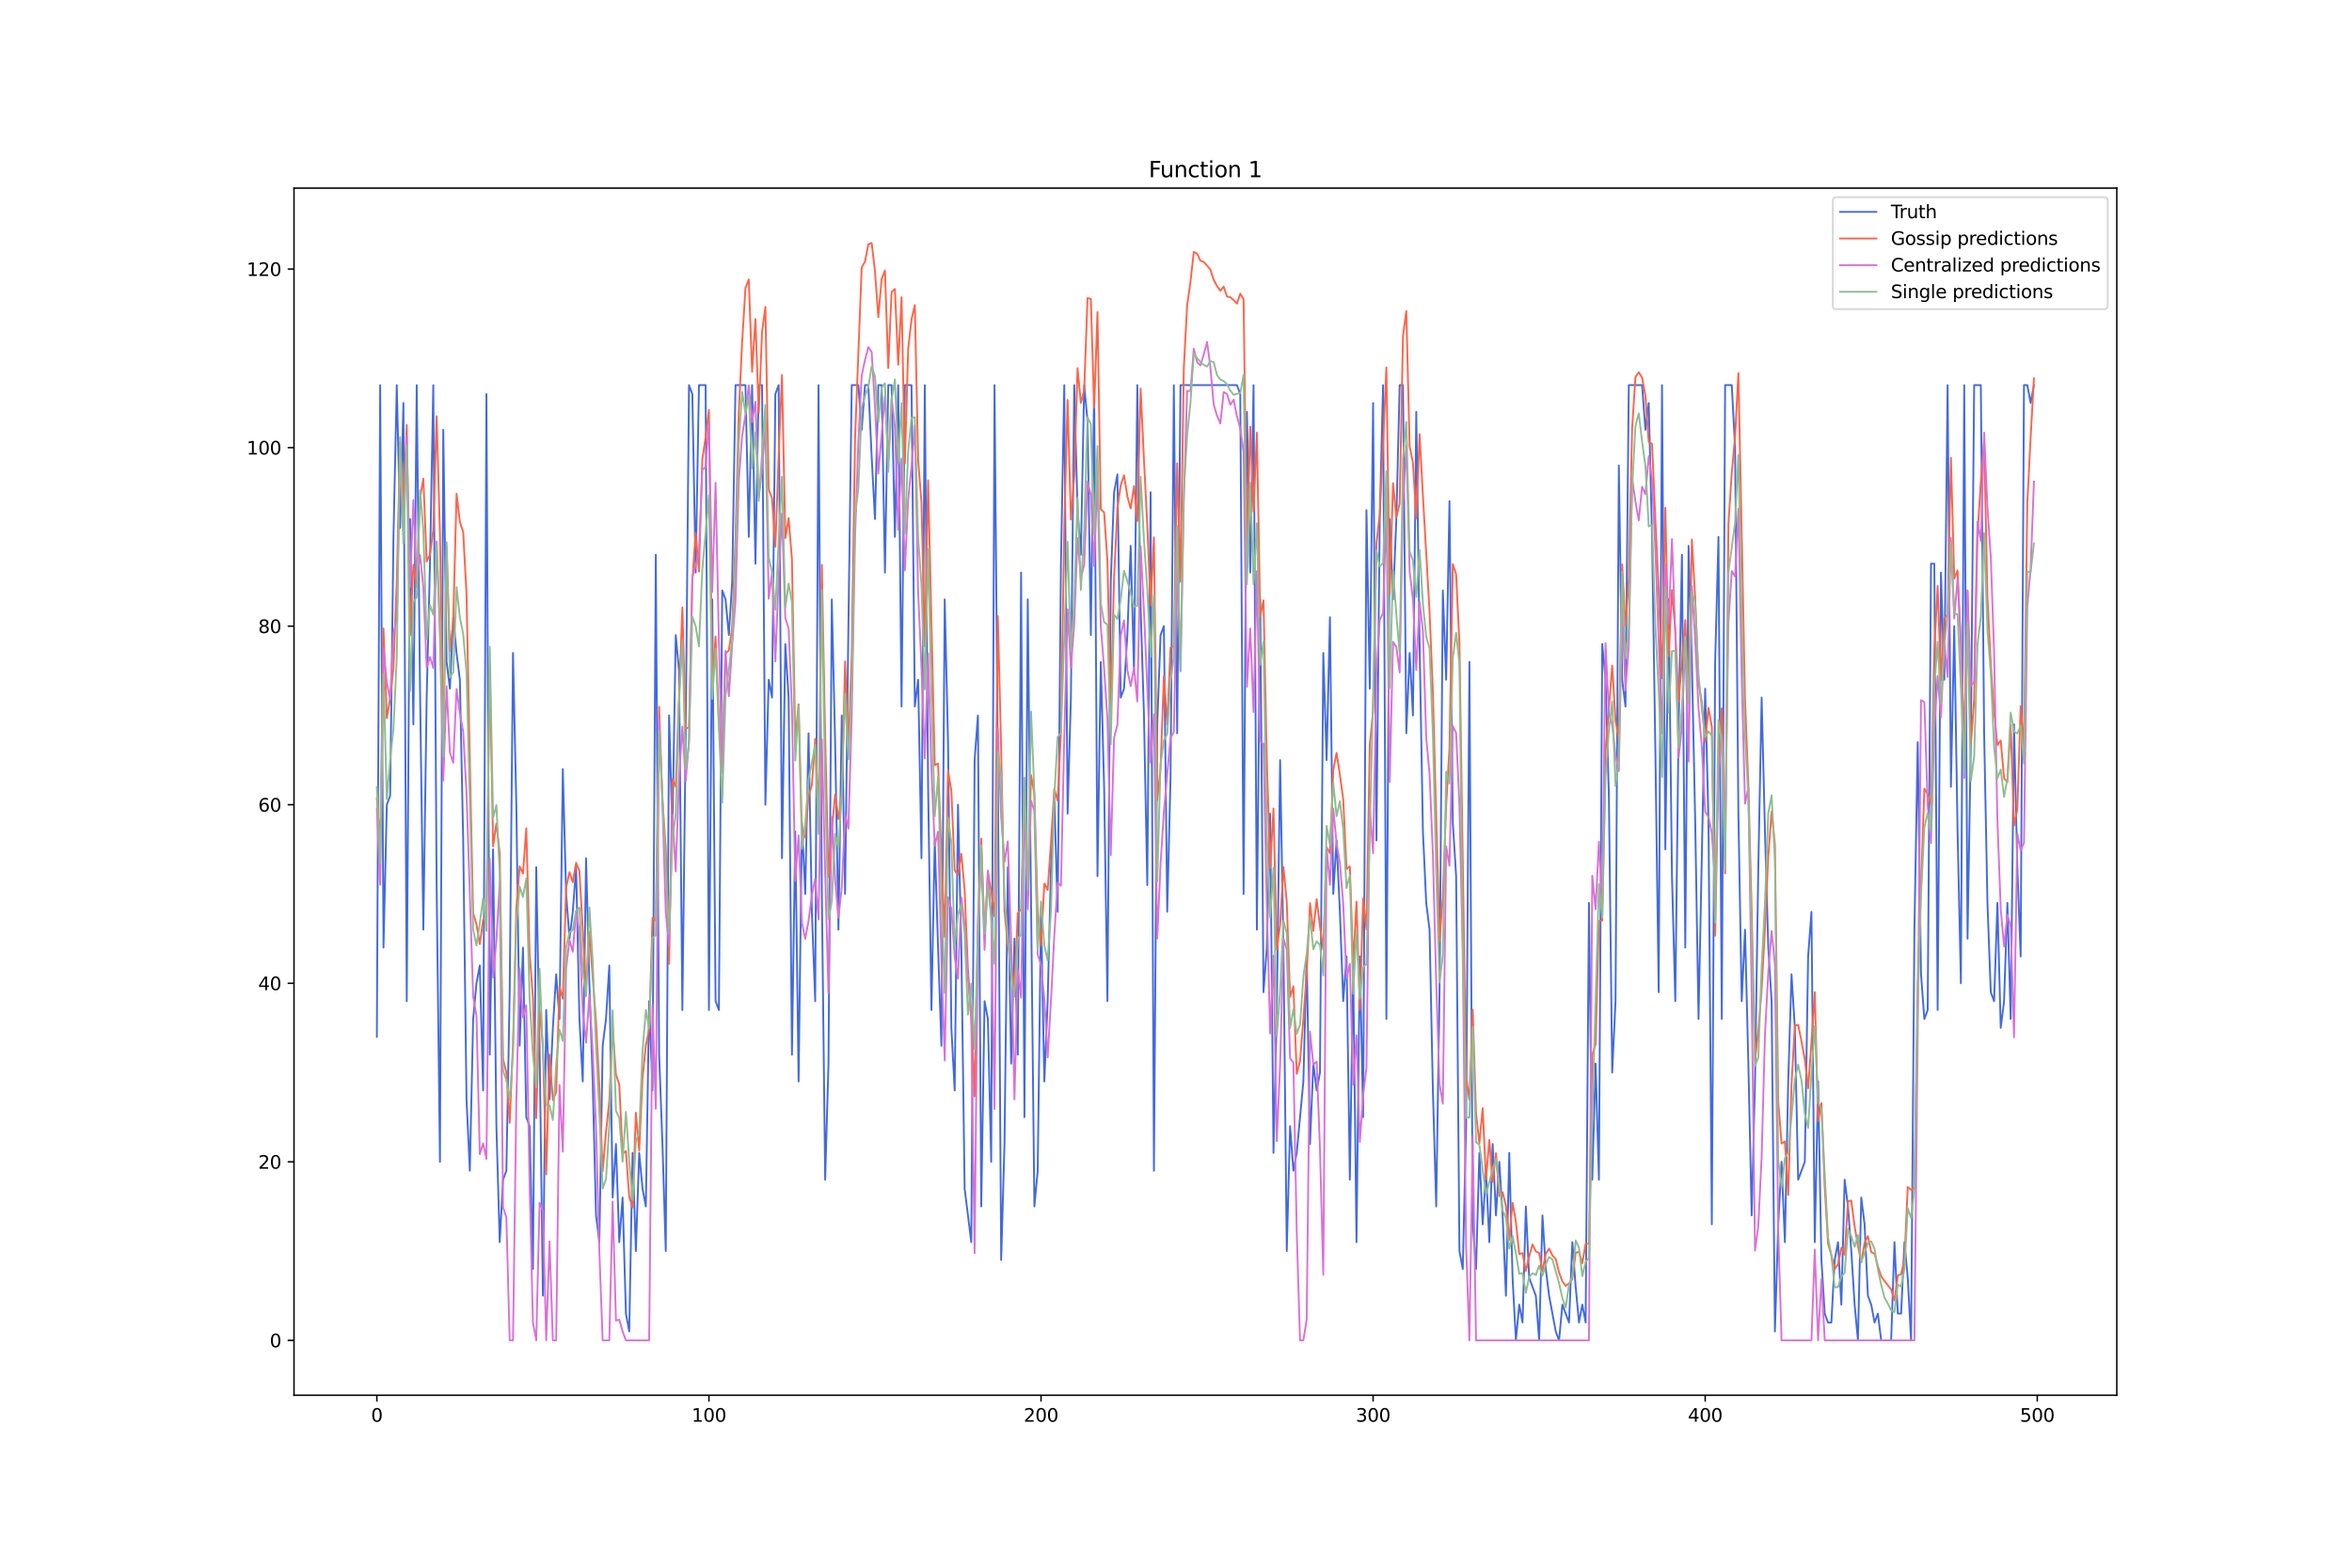 <?xml version="1.0" encoding="utf-8" standalone="no"?>
<!DOCTYPE svg PUBLIC "-//W3C//DTD SVG 1.1//EN"
  "http://www.w3.org/Graphics/SVG/1.1/DTD/svg11.dtd">
<svg xmlns:xlink="http://www.w3.org/1999/xlink" width="1296pt" height="864pt" viewBox="0 0 1296 864" xmlns="http://www.w3.org/2000/svg" version="1.1">
 <defs>
  <style type="text/css">*{stroke-linejoin: round; stroke-linecap: butt}</style>
 </defs>
 <g id="figure_1">
  <g id="patch_1">
   <path d="M 0 864 
L 1296 864 
L 1296 0 
L 0 0 
z
" style="fill: #ffffff"/>
  </g>
  <g id="axes_1">
   <g id="patch_2">
    <path d="M 162 768.96 
L 1166.4 768.96 
L 1166.4 103.68 
L 162 103.68 
z
" style="fill: #ffffff"/>
   </g>
   <g id="matplotlib.axis_1">
    <g id="xtick_1">
     <g id="line2d_1">
      <defs>
       <path id="m92b868ec19" d="M 0 0 
L 0 3.5 
" style="stroke: #000000; stroke-width: 0.8"/>
      </defs>
      <g>
       <use xlink:href="#m92b868ec19" x="207.655" y="768.96" style="stroke: #000000; stroke-width: 0.8"/>
      </g>
     </g>
     <g id="text_1">
      <!-- 0 -->
      <g transform="translate(204.473 783.558) scale(0.1 -0.1)">
       <defs>
        <path id="DejaVuSans-30" d="M 2034 4250 
Q 1547 4250 1301 3770 
Q 1056 3291 1056 2328 
Q 1056 1369 1301 889 
Q 1547 409 2034 409 
Q 2525 409 2770 889 
Q 3016 1369 3016 2328 
Q 3016 3291 2770 3770 
Q 2525 4250 2034 4250 
z
M 2034 4750 
Q 2819 4750 3233 4129 
Q 3647 3509 3647 2328 
Q 3647 1150 3233 529 
Q 2819 -91 2034 -91 
Q 1250 -91 836 529 
Q 422 1150 422 2328 
Q 422 3509 836 4129 
Q 1250 4750 2034 4750 
z
" transform="scale(0.016)"/>
       </defs>
       <use xlink:href="#DejaVuSans-30"/>
      </g>
     </g>
    </g>
    <g id="xtick_2">
     <g id="line2d_2">
      <g>
       <use xlink:href="#m92b868ec19" x="390.639" y="768.96" style="stroke: #000000; stroke-width: 0.8"/>
      </g>
     </g>
     <g id="text_2">
      <!-- 100 -->
      <g transform="translate(381.095 783.558) scale(0.1 -0.1)">
       <defs>
        <path id="DejaVuSans-31" d="M 794 531 
L 1825 531 
L 1825 4091 
L 703 3866 
L 703 4441 
L 1819 4666 
L 2450 4666 
L 2450 531 
L 3481 531 
L 3481 0 
L 794 0 
L 794 531 
z
" transform="scale(0.016)"/>
       </defs>
       <use xlink:href="#DejaVuSans-31"/>
       <use xlink:href="#DejaVuSans-30" x="63.623"/>
       <use xlink:href="#DejaVuSans-30" x="127.246"/>
      </g>
     </g>
    </g>
    <g id="xtick_3">
     <g id="line2d_3">
      <g>
       <use xlink:href="#m92b868ec19" x="573.623" y="768.96" style="stroke: #000000; stroke-width: 0.8"/>
      </g>
     </g>
     <g id="text_3">
      <!-- 200 -->
      <g transform="translate(564.079 783.558) scale(0.1 -0.1)">
       <defs>
        <path id="DejaVuSans-32" d="M 1228 531 
L 3431 531 
L 3431 0 
L 469 0 
L 469 531 
Q 828 903 1448 1529 
Q 2069 2156 2228 2338 
Q 2531 2678 2651 2914 
Q 2772 3150 2772 3378 
Q 2772 3750 2511 3984 
Q 2250 4219 1831 4219 
Q 1534 4219 1204 4116 
Q 875 4013 500 3803 
L 500 4441 
Q 881 4594 1212 4672 
Q 1544 4750 1819 4750 
Q 2544 4750 2975 4387 
Q 3406 4025 3406 3419 
Q 3406 3131 3298 2873 
Q 3191 2616 2906 2266 
Q 2828 2175 2409 1742 
Q 1991 1309 1228 531 
z
" transform="scale(0.016)"/>
       </defs>
       <use xlink:href="#DejaVuSans-32"/>
       <use xlink:href="#DejaVuSans-30" x="63.623"/>
       <use xlink:href="#DejaVuSans-30" x="127.246"/>
      </g>
     </g>
    </g>
    <g id="xtick_4">
     <g id="line2d_4">
      <g>
       <use xlink:href="#m92b868ec19" x="756.607" y="768.96" style="stroke: #000000; stroke-width: 0.8"/>
      </g>
     </g>
     <g id="text_4">
      <!-- 300 -->
      <g transform="translate(747.063 783.558) scale(0.1 -0.1)">
       <defs>
        <path id="DejaVuSans-33" d="M 2597 2516 
Q 3050 2419 3304 2112 
Q 3559 1806 3559 1356 
Q 3559 666 3084 287 
Q 2609 -91 1734 -91 
Q 1441 -91 1130 -33 
Q 819 25 488 141 
L 488 750 
Q 750 597 1062 519 
Q 1375 441 1716 441 
Q 2309 441 2620 675 
Q 2931 909 2931 1356 
Q 2931 1769 2642 2001 
Q 2353 2234 1838 2234 
L 1294 2234 
L 1294 2753 
L 1863 2753 
Q 2328 2753 2575 2939 
Q 2822 3125 2822 3475 
Q 2822 3834 2567 4026 
Q 2313 4219 1838 4219 
Q 1578 4219 1281 4162 
Q 984 4106 628 3988 
L 628 4550 
Q 988 4650 1302 4700 
Q 1616 4750 1894 4750 
Q 2613 4750 3031 4423 
Q 3450 4097 3450 3541 
Q 3450 3153 3228 2886 
Q 3006 2619 2597 2516 
z
" transform="scale(0.016)"/>
       </defs>
       <use xlink:href="#DejaVuSans-33"/>
       <use xlink:href="#DejaVuSans-30" x="63.623"/>
       <use xlink:href="#DejaVuSans-30" x="127.246"/>
      </g>
     </g>
    </g>
    <g id="xtick_5">
     <g id="line2d_5">
      <g>
       <use xlink:href="#m92b868ec19" x="939.591" y="768.96" style="stroke: #000000; stroke-width: 0.8"/>
      </g>
     </g>
     <g id="text_5">
      <!-- 400 -->
      <g transform="translate(930.047 783.558) scale(0.1 -0.1)">
       <defs>
        <path id="DejaVuSans-34" d="M 2419 4116 
L 825 1625 
L 2419 1625 
L 2419 4116 
z
M 2253 4666 
L 3047 4666 
L 3047 1625 
L 3713 1625 
L 3713 1100 
L 3047 1100 
L 3047 0 
L 2419 0 
L 2419 1100 
L 313 1100 
L 313 1709 
L 2253 4666 
z
" transform="scale(0.016)"/>
       </defs>
       <use xlink:href="#DejaVuSans-34"/>
       <use xlink:href="#DejaVuSans-30" x="63.623"/>
       <use xlink:href="#DejaVuSans-30" x="127.246"/>
      </g>
     </g>
    </g>
    <g id="xtick_6">
     <g id="line2d_6">
      <g>
       <use xlink:href="#m92b868ec19" x="1122.575" y="768.96" style="stroke: #000000; stroke-width: 0.8"/>
      </g>
     </g>
     <g id="text_6">
      <!-- 500 -->
      <g transform="translate(1113.032 783.558) scale(0.1 -0.1)">
       <defs>
        <path id="DejaVuSans-35" d="M 691 4666 
L 3169 4666 
L 3169 4134 
L 1269 4134 
L 1269 2991 
Q 1406 3038 1543 3061 
Q 1681 3084 1819 3084 
Q 2600 3084 3056 2656 
Q 3513 2228 3513 1497 
Q 3513 744 3044 326 
Q 2575 -91 1722 -91 
Q 1428 -91 1123 -41 
Q 819 9 494 109 
L 494 744 
Q 775 591 1075 516 
Q 1375 441 1709 441 
Q 2250 441 2565 725 
Q 2881 1009 2881 1497 
Q 2881 1984 2565 2268 
Q 2250 2553 1709 2553 
Q 1456 2553 1204 2497 
Q 953 2441 691 2322 
L 691 4666 
z
" transform="scale(0.016)"/>
       </defs>
       <use xlink:href="#DejaVuSans-35"/>
       <use xlink:href="#DejaVuSans-30" x="63.623"/>
       <use xlink:href="#DejaVuSans-30" x="127.246"/>
      </g>
     </g>
    </g>
   </g>
   <g id="matplotlib.axis_2">
    <g id="ytick_1">
     <g id="line2d_7">
      <defs>
       <path id="m927622a250" d="M 0 0 
L -3.5 0 
" style="stroke: #000000; stroke-width: 0.8"/>
      </defs>
      <g>
       <use xlink:href="#m927622a250" x="162" y="738.72" style="stroke: #000000; stroke-width: 0.8"/>
      </g>
     </g>
     <g id="text_7">
      <!-- 0 -->
      <g transform="translate(148.637 742.519) scale(0.1 -0.1)">
       <use xlink:href="#DejaVuSans-30"/>
      </g>
     </g>
    </g>
    <g id="ytick_2">
     <g id="line2d_8">
      <g>
       <use xlink:href="#m927622a250" x="162" y="640.315" style="stroke: #000000; stroke-width: 0.8"/>
      </g>
     </g>
     <g id="text_8">
      <!-- 20 -->
      <g transform="translate(142.275 644.114) scale(0.1 -0.1)">
       <use xlink:href="#DejaVuSans-32"/>
       <use xlink:href="#DejaVuSans-30" x="63.623"/>
      </g>
     </g>
    </g>
    <g id="ytick_3">
     <g id="line2d_9">
      <g>
       <use xlink:href="#m927622a250" x="162" y="541.91" style="stroke: #000000; stroke-width: 0.8"/>
      </g>
     </g>
     <g id="text_9">
      <!-- 40 -->
      <g transform="translate(142.275 545.71) scale(0.1 -0.1)">
       <use xlink:href="#DejaVuSans-34"/>
       <use xlink:href="#DejaVuSans-30" x="63.623"/>
      </g>
     </g>
    </g>
    <g id="ytick_4">
     <g id="line2d_10">
      <g>
       <use xlink:href="#m927622a250" x="162" y="443.506" style="stroke: #000000; stroke-width: 0.8"/>
      </g>
     </g>
     <g id="text_10">
      <!-- 60 -->
      <g transform="translate(142.275 447.305) scale(0.1 -0.1)">
       <defs>
        <path id="DejaVuSans-36" d="M 2113 2584 
Q 1688 2584 1439 2293 
Q 1191 2003 1191 1497 
Q 1191 994 1439 701 
Q 1688 409 2113 409 
Q 2538 409 2786 701 
Q 3034 994 3034 1497 
Q 3034 2003 2786 2293 
Q 2538 2584 2113 2584 
z
M 3366 4563 
L 3366 3988 
Q 3128 4100 2886 4159 
Q 2644 4219 2406 4219 
Q 1781 4219 1451 3797 
Q 1122 3375 1075 2522 
Q 1259 2794 1537 2939 
Q 1816 3084 2150 3084 
Q 2853 3084 3261 2657 
Q 3669 2231 3669 1497 
Q 3669 778 3244 343 
Q 2819 -91 2113 -91 
Q 1303 -91 875 529 
Q 447 1150 447 2328 
Q 447 3434 972 4092 
Q 1497 4750 2381 4750 
Q 2619 4750 2861 4703 
Q 3103 4656 3366 4563 
z
" transform="scale(0.016)"/>
       </defs>
       <use xlink:href="#DejaVuSans-36"/>
       <use xlink:href="#DejaVuSans-30" x="63.623"/>
      </g>
     </g>
    </g>
    <g id="ytick_5">
     <g id="line2d_11">
      <g>
       <use xlink:href="#m927622a250" x="162" y="345.101" style="stroke: #000000; stroke-width: 0.8"/>
      </g>
     </g>
     <g id="text_11">
      <!-- 80 -->
      <g transform="translate(142.275 348.9) scale(0.1 -0.1)">
       <defs>
        <path id="DejaVuSans-38" d="M 2034 2216 
Q 1584 2216 1326 1975 
Q 1069 1734 1069 1313 
Q 1069 891 1326 650 
Q 1584 409 2034 409 
Q 2484 409 2743 651 
Q 3003 894 3003 1313 
Q 3003 1734 2745 1975 
Q 2488 2216 2034 2216 
z
M 1403 2484 
Q 997 2584 770 2862 
Q 544 3141 544 3541 
Q 544 4100 942 4425 
Q 1341 4750 2034 4750 
Q 2731 4750 3128 4425 
Q 3525 4100 3525 3541 
Q 3525 3141 3298 2862 
Q 3072 2584 2669 2484 
Q 3125 2378 3379 2068 
Q 3634 1759 3634 1313 
Q 3634 634 3220 271 
Q 2806 -91 2034 -91 
Q 1263 -91 848 271 
Q 434 634 434 1313 
Q 434 1759 690 2068 
Q 947 2378 1403 2484 
z
M 1172 3481 
Q 1172 3119 1398 2916 
Q 1625 2713 2034 2713 
Q 2441 2713 2670 2916 
Q 2900 3119 2900 3481 
Q 2900 3844 2670 4047 
Q 2441 4250 2034 4250 
Q 1625 4250 1398 4047 
Q 1172 3844 1172 3481 
z
" transform="scale(0.016)"/>
       </defs>
       <use xlink:href="#DejaVuSans-38"/>
       <use xlink:href="#DejaVuSans-30" x="63.623"/>
      </g>
     </g>
    </g>
    <g id="ytick_6">
     <g id="line2d_12">
      <g>
       <use xlink:href="#m927622a250" x="162" y="246.696" style="stroke: #000000; stroke-width: 0.8"/>
      </g>
     </g>
     <g id="text_12">
      <!-- 100 -->
      <g transform="translate(135.912 250.495) scale(0.1 -0.1)">
       <use xlink:href="#DejaVuSans-31"/>
       <use xlink:href="#DejaVuSans-30" x="63.623"/>
       <use xlink:href="#DejaVuSans-30" x="127.246"/>
      </g>
     </g>
    </g>
    <g id="ytick_7">
     <g id="line2d_13">
      <g>
       <use xlink:href="#m927622a250" x="162" y="148.291" style="stroke: #000000; stroke-width: 0.8"/>
      </g>
     </g>
     <g id="text_13">
      <!-- 120 -->
      <g transform="translate(135.912 152.09) scale(0.1 -0.1)">
       <use xlink:href="#DejaVuSans-31"/>
       <use xlink:href="#DejaVuSans-32" x="63.623"/>
       <use xlink:href="#DejaVuSans-30" x="127.246"/>
      </g>
     </g>
    </g>
   </g>
   <g id="line2d_14">
    <path d="M 207.655 571.432 
L 209.484 212.254 
L 211.314 522.229 
L 213.144 443.506 
L 214.974 438.585 
L 216.804 295.898 
L 218.634 212.254 
L 220.463 290.978 
L 222.293 222.095 
L 224.123 551.751 
L 225.953 286.058 
L 227.783 399.223 
L 229.613 212.254 
L 231.442 379.542 
L 233.272 512.389 
L 235.102 384.463 
L 236.932 310.659 
L 238.762 212.254 
L 240.592 487.788 
L 242.422 640.315 
L 244.251 236.855 
L 246.081 364.782 
L 247.911 379.542 
L 249.741 340.18 
L 251.571 359.861 
L 253.401 374.622 
L 255.23 463.187 
L 257.06 605.873 
L 258.89 645.235 
L 260.72 561.591 
L 262.55 541.91 
L 264.38 532.07 
L 266.209 600.953 
L 268.039 217.174 
L 269.869 581.272 
L 271.699 468.107 
L 273.529 620.634 
L 275.359 684.597 
L 277.189 650.156 
L 279.018 645.235 
L 280.848 546.831 
L 282.678 359.861 
L 284.508 443.506 
L 286.338 576.352 
L 288.168 522.229 
L 289.997 615.714 
L 291.827 620.634 
L 293.657 699.358 
L 295.487 477.947 
L 297.317 576.352 
L 299.147 714.119 
L 300.976 556.671 
L 302.806 605.873 
L 304.636 566.512 
L 306.466 536.99 
L 308.296 561.591 
L 310.126 423.825 
L 311.956 492.708 
L 313.785 517.309 
L 315.615 502.548 
L 317.445 477.947 
L 319.275 561.591 
L 321.105 596.033 
L 322.935 473.027 
L 324.764 541.91 
L 326.594 596.033 
L 328.424 669.837 
L 330.254 684.597 
L 332.084 576.352 
L 333.914 561.591 
L 335.743 532.07 
L 337.573 659.996 
L 339.403 630.475 
L 341.233 684.597 
L 343.063 659.996 
L 344.893 723.959 
L 346.723 733.8 
L 348.552 635.395 
L 350.382 689.518 
L 352.212 635.395 
L 354.042 655.076 
L 355.872 664.916 
L 357.702 551.751 
L 359.531 600.953 
L 361.361 305.739 
L 363.191 581.272 
L 365.021 630.475 
L 366.851 689.518 
L 368.681 394.303 
L 370.51 458.266 
L 372.34 350.021 
L 374.17 369.702 
L 376 556.671 
L 377.83 404.144 
L 379.66 212.254 
L 381.489 217.174 
L 383.319 315.579 
L 385.149 212.254 
L 388.809 212.254 
L 390.639 556.671 
L 392.469 330.34 
L 394.298 551.751 
L 396.128 556.671 
L 397.958 325.42 
L 399.788 330.34 
L 401.618 350.021 
L 403.448 320.5 
L 405.277 212.254 
L 410.767 212.254 
L 412.597 295.898 
L 414.427 212.254 
L 416.256 310.659 
L 418.086 212.254 
L 419.916 212.254 
L 421.746 443.506 
L 423.576 374.622 
L 425.406 384.463 
L 427.236 217.174 
L 429.065 212.254 
L 430.895 473.027 
L 432.725 354.941 
L 434.555 384.463 
L 436.385 581.272 
L 438.215 458.266 
L 440.044 596.033 
L 441.874 453.346 
L 443.704 492.708 
L 445.534 404.144 
L 447.364 502.548 
L 449.194 551.751 
L 451.023 212.254 
L 452.853 492.708 
L 454.683 650.156 
L 456.513 586.193 
L 458.343 330.34 
L 460.173 409.064 
L 462.003 512.389 
L 463.832 394.303 
L 465.662 492.708 
L 467.492 345.101 
L 469.322 212.254 
L 472.982 212.254 
L 474.811 236.855 
L 476.641 212.254 
L 478.471 212.254 
L 480.301 251.616 
L 482.131 286.058 
L 483.961 212.254 
L 485.79 212.254 
L 487.62 315.579 
L 489.45 212.254 
L 491.28 212.254 
L 493.11 295.898 
L 494.94 212.254 
L 496.77 389.383 
L 498.599 212.254 
L 502.259 212.254 
L 504.089 389.383 
L 505.919 374.622 
L 507.749 473.027 
L 509.578 212.254 
L 511.408 433.665 
L 513.238 556.671 
L 515.068 463.187 
L 516.898 522.229 
L 518.728 576.352 
L 520.557 330.34 
L 522.387 409.064 
L 524.217 566.512 
L 526.047 600.953 
L 527.877 443.506 
L 529.707 522.229 
L 531.536 655.076 
L 535.196 684.597 
L 537.026 418.904 
L 538.856 394.303 
L 540.686 664.916 
L 542.516 551.751 
L 544.345 561.591 
L 546.175 640.315 
L 548.005 212.254 
L 549.835 423.825 
L 551.665 694.438 
L 553.495 630.475 
L 555.324 477.947 
L 557.154 586.193 
L 558.984 517.309 
L 560.814 581.272 
L 562.644 315.579 
L 564.474 615.714 
L 566.303 330.34 
L 569.963 664.916 
L 571.793 645.235 
L 573.623 502.548 
L 575.453 596.033 
L 577.283 551.751 
L 579.112 477.947 
L 580.942 438.585 
L 582.772 502.548 
L 584.602 310.659 
L 586.432 212.254 
L 588.262 448.426 
L 590.091 384.463 
L 591.921 212.254 
L 593.751 281.138 
L 595.581 305.739 
L 597.411 212.254 
L 599.241 231.935 
L 601.07 350.021 
L 602.9 212.254 
L 604.73 482.867 
L 606.56 364.782 
L 608.39 433.665 
L 610.22 551.751 
L 612.05 320.5 
L 613.879 271.297 
L 615.709 261.457 
L 617.539 384.463 
L 619.369 379.542 
L 621.199 350.021 
L 623.029 300.819 
L 624.858 369.702 
L 626.688 212.254 
L 628.518 335.26 
L 630.348 394.303 
L 632.178 487.788 
L 634.008 271.297 
L 635.837 645.235 
L 637.667 399.223 
L 639.497 350.021 
L 641.327 345.101 
L 643.157 502.548 
L 644.987 428.745 
L 646.817 212.254 
L 648.646 404.144 
L 650.476 212.254 
L 681.583 212.254 
L 683.413 217.174 
L 685.243 492.708 
L 687.073 227.015 
L 688.903 315.579 
L 690.733 212.254 
L 692.563 512.389 
L 694.392 330.34 
L 696.222 546.831 
L 698.052 522.229 
L 699.882 448.426 
L 701.712 635.395 
L 703.542 556.671 
L 705.371 418.904 
L 707.201 522.229 
L 709.031 689.518 
L 710.861 620.634 
L 712.691 645.235 
L 714.521 635.395 
L 718.18 596.033 
L 720.01 527.15 
L 721.84 630.475 
L 723.67 586.193 
L 725.5 600.953 
L 727.33 591.113 
L 729.159 359.861 
L 730.989 418.904 
L 732.819 340.18 
L 734.649 492.708 
L 736.479 463.187 
L 738.309 502.548 
L 740.138 551.751 
L 741.968 527.15 
L 743.798 650.156 
L 745.628 532.07 
L 747.458 684.597 
L 749.288 527.15 
L 751.117 615.714 
L 752.947 281.138 
L 754.777 379.542 
L 756.607 222.095 
L 758.437 463.187 
L 760.267 286.058 
L 762.097 212.254 
L 763.926 561.591 
L 765.756 286.058 
L 767.586 330.34 
L 769.416 286.058 
L 771.246 212.254 
L 773.076 212.254 
L 774.905 404.144 
L 776.735 359.861 
L 778.565 394.303 
L 780.395 227.015 
L 782.225 354.941 
L 784.055 458.266 
L 785.884 497.628 
L 787.714 512.389 
L 789.544 600.953 
L 791.374 664.916 
L 793.204 546.831 
L 795.034 325.42 
L 796.864 374.622 
L 798.693 276.217 
L 800.523 453.346 
L 802.353 482.867 
L 804.183 689.518 
L 806.013 699.358 
L 807.843 620.634 
L 809.672 364.782 
L 811.502 674.757 
L 813.332 699.358 
L 815.162 635.395 
L 816.992 674.757 
L 818.822 645.235 
L 820.651 684.597 
L 822.481 630.475 
L 824.311 669.837 
L 826.141 640.315 
L 827.971 669.837 
L 829.801 714.119 
L 831.63 635.395 
L 833.46 704.278 
L 835.29 738.72 
L 837.12 719.039 
L 838.95 728.88 
L 840.78 664.916 
L 842.61 704.278 
L 846.269 714.119 
L 848.099 738.72 
L 849.929 669.837 
L 851.759 699.358 
L 853.589 714.119 
L 857.248 733.8 
L 859.078 738.72 
L 860.908 719.039 
L 864.568 728.88 
L 866.397 684.597 
L 868.227 709.199 
L 870.057 728.88 
L 871.887 719.039 
L 873.717 728.88 
L 875.547 497.628 
L 877.377 650.156 
L 879.206 586.193 
L 881.036 650.156 
L 882.866 354.941 
L 884.696 374.622 
L 886.526 438.585 
L 888.356 591.113 
L 890.185 551.751 
L 892.015 256.536 
L 893.845 374.622 
L 895.675 389.383 
L 897.505 212.254 
L 904.824 212.254 
L 906.654 236.855 
L 908.484 222.095 
L 910.314 295.898 
L 912.144 413.984 
L 913.973 546.831 
L 915.803 212.254 
L 917.633 468.107 
L 919.463 330.34 
L 921.293 482.867 
L 923.123 551.751 
L 924.952 399.223 
L 926.782 305.739 
L 928.612 522.229 
L 930.442 300.819 
L 932.272 364.782 
L 934.102 453.346 
L 935.931 561.591 
L 939.591 379.542 
L 941.421 453.346 
L 943.251 674.757 
L 945.081 364.782 
L 946.911 295.898 
L 948.74 561.591 
L 950.57 212.254 
L 954.23 212.254 
L 956.06 246.696 
L 957.89 448.426 
L 959.719 551.751 
L 961.549 512.389 
L 963.379 586.193 
L 965.209 669.837 
L 967.039 596.033 
L 968.869 477.947 
L 970.698 384.463 
L 972.528 458.266 
L 974.358 522.229 
L 976.188 551.751 
L 978.018 733.8 
L 979.848 674.757 
L 981.678 640.315 
L 983.507 684.597 
L 985.337 596.033 
L 987.167 536.99 
L 988.997 566.512 
L 990.827 650.156 
L 994.486 640.315 
L 996.316 527.15 
L 998.146 502.548 
L 999.976 684.597 
L 1001.806 596.033 
L 1003.636 694.438 
L 1005.465 723.959 
L 1007.295 728.88 
L 1009.125 728.88 
L 1010.955 694.438 
L 1012.785 684.597 
L 1014.615 719.039 
L 1016.444 650.156 
L 1018.274 664.916 
L 1020.104 689.518 
L 1021.934 719.039 
L 1023.764 738.72 
L 1025.594 659.996 
L 1027.424 674.757 
L 1029.253 714.119 
L 1031.083 719.039 
L 1032.913 728.88 
L 1034.743 723.959 
L 1036.573 738.72 
L 1042.062 738.72 
L 1043.892 684.597 
L 1045.722 723.959 
L 1047.552 723.959 
L 1049.382 684.597 
L 1051.211 704.278 
L 1053.041 738.72 
L 1054.871 512.389 
L 1056.701 409.064 
L 1058.531 536.99 
L 1060.361 561.591 
L 1062.191 556.671 
L 1064.02 310.659 
L 1065.85 310.659 
L 1067.68 556.671 
L 1069.51 315.579 
L 1071.34 374.622 
L 1073.17 212.254 
L 1074.999 433.665 
L 1076.829 345.101 
L 1078.659 458.266 
L 1080.489 541.91 
L 1082.319 212.254 
L 1084.149 517.309 
L 1085.978 409.064 
L 1087.808 212.254 
L 1091.468 212.254 
L 1093.298 404.144 
L 1095.128 497.628 
L 1096.958 546.831 
L 1098.787 551.751 
L 1100.617 497.628 
L 1102.447 566.512 
L 1104.277 551.751 
L 1106.107 497.628 
L 1107.937 561.591 
L 1109.766 399.223 
L 1111.596 477.947 
L 1113.426 527.15 
L 1115.256 212.254 
L 1117.086 212.254 
L 1118.916 222.095 
L 1120.745 212.254 
L 1120.745 212.254 
" clip-path="url(#p08593f07e1)" style="fill: none; stroke: #4169e1; stroke-linecap: square"/>
   </g>
   <g id="line2d_15">
    <path d="M 207.655 439.881 
L 209.484 464.555 
L 211.314 346.346 
L 213.144 395.796 
L 214.974 385.006 
L 216.804 368.164 
L 218.634 320.106 
L 220.463 243.785 
L 222.293 278.37 
L 224.123 234.259 
L 225.953 350.199 
L 227.783 311.29 
L 229.613 323.545 
L 231.442 274.559 
L 233.272 263.8 
L 235.102 309.502 
L 236.932 305.601 
L 238.762 292.175 
L 240.592 229.36 
L 242.422 294.095 
L 244.251 411.187 
L 246.081 300.867 
L 247.911 358.864 
L 249.741 342.531 
L 251.571 272.132 
L 253.401 287.639 
L 255.23 293.167 
L 257.06 327.41 
L 258.89 420.052 
L 260.72 503.114 
L 262.55 509.458 
L 264.38 520.354 
L 266.209 507.039 
L 268.039 505.218 
L 269.869 366.317 
L 271.699 466.405 
L 273.529 453.918 
L 275.359 470.493 
L 277.189 583.588 
L 279.018 591.148 
L 280.848 618.847 
L 282.678 575.68 
L 284.508 500.649 
L 286.338 477.53 
L 288.168 481.371 
L 289.997 456.485 
L 291.827 525.631 
L 293.657 549.685 
L 295.487 616.271 
L 297.317 556.91 
L 299.147 576.066 
L 300.976 647.237 
L 302.806 581.238 
L 304.636 606.277 
L 306.466 601.832 
L 308.296 543.769 
L 310.126 550.391 
L 311.956 489.049 
L 313.785 480.673 
L 315.615 486.188 
L 317.445 475.442 
L 319.275 479.952 
L 322.935 544.614 
L 324.764 513.524 
L 328.424 563.201 
L 330.254 598.657 
L 332.084 645.598 
L 333.914 624.069 
L 335.743 606.736 
L 337.573 566.77 
L 339.403 592.055 
L 341.233 597.742 
L 343.063 635.928 
L 344.893 634.374 
L 346.723 659.674 
L 348.552 665.421 
L 350.382 613.26 
L 352.212 634.142 
L 354.042 594.453 
L 355.872 575.94 
L 357.702 567.515 
L 359.531 505.933 
L 361.361 507.622 
L 363.191 389.498 
L 365.021 440.931 
L 366.851 467.692 
L 368.681 531.194 
L 370.51 429.32 
L 372.34 433.614 
L 376 334.711 
L 377.83 401.468 
L 379.66 400.934 
L 381.489 320.377 
L 383.319 293.651 
L 385.149 315.048 
L 386.979 253.356 
L 388.809 240.979 
L 390.639 225.905 
L 392.469 375.962 
L 394.298 350.777 
L 396.128 397.713 
L 397.958 423.878 
L 399.788 360.108 
L 401.618 358.442 
L 403.448 345.721 
L 405.277 297.119 
L 407.107 226.892 
L 408.937 188.638 
L 410.767 158.624 
L 412.597 154.031 
L 414.427 204.906 
L 416.256 175.82 
L 418.086 227.645 
L 419.916 182.785 
L 421.746 169.119 
L 423.576 269.724 
L 425.406 274.559 
L 427.236 301.347 
L 429.065 250.956 
L 430.895 206.682 
L 432.725 296.576 
L 434.555 285.494 
L 436.385 308.501 
L 438.215 407.5 
L 440.044 388.161 
L 441.874 458.332 
L 443.704 461.608 
L 445.534 438.714 
L 447.364 432.575 
L 449.194 407.224 
L 451.023 448.958 
L 452.853 311.299 
L 454.683 405.443 
L 456.513 483.175 
L 458.343 457.535 
L 460.173 437.89 
L 462.003 451.417 
L 463.832 437.861 
L 465.662 364.528 
L 467.492 413.303 
L 469.322 360.938 
L 471.152 241.384 
L 474.811 147.444 
L 476.641 144.19 
L 478.471 134.614 
L 480.301 133.92 
L 482.131 149.438 
L 483.961 174.848 
L 485.79 153.859 
L 487.62 149.062 
L 489.45 202.8 
L 491.28 160.876 
L 493.11 159.296 
L 494.94 201.044 
L 496.77 163.805 
L 498.599 255.339 
L 500.429 192.28 
L 502.259 176.098 
L 504.089 168.103 
L 505.919 253.707 
L 507.749 276.835 
L 509.578 356.269 
L 511.408 264.692 
L 515.068 421.704 
L 516.898 420.83 
L 518.728 470.833 
L 520.557 516.458 
L 522.387 424.642 
L 524.217 435.897 
L 526.047 479.701 
L 527.877 482.208 
L 529.707 470.567 
L 531.536 490.532 
L 533.366 534.289 
L 535.196 558.426 
L 537.026 604.216 
L 538.856 507.726 
L 540.686 462.188 
L 542.516 515.541 
L 544.345 480.89 
L 546.175 491.016 
L 548.005 505.114 
L 549.835 339.568 
L 551.665 412.841 
L 553.495 502.199 
L 555.324 520.741 
L 557.154 529.126 
L 558.984 545.02 
L 560.814 503.474 
L 562.644 500.979 
L 564.474 432.07 
L 566.303 494.132 
L 568.133 427.221 
L 569.963 437.609 
L 571.793 503.838 
L 573.623 521.084 
L 575.453 486.95 
L 577.283 490.442 
L 579.112 464.411 
L 580.942 434.703 
L 582.772 441.31 
L 584.602 402.925 
L 586.432 290.974 
L 588.262 220.409 
L 590.091 286.31 
L 591.921 262.392 
L 593.751 202.86 
L 595.581 222.093 
L 597.411 215.237 
L 599.241 164.3 
L 601.07 164.721 
L 602.9 224.697 
L 604.73 171.998 
L 606.56 280.703 
L 608.39 282.389 
L 610.22 309.426 
L 612.05 389.409 
L 613.879 318.317 
L 615.709 280.152 
L 617.539 267.396 
L 619.369 261.917 
L 621.199 273.492 
L 623.029 280.239 
L 624.858 267.904 
L 626.688 287.162 
L 628.518 214.164 
L 630.348 253.465 
L 632.178 289.381 
L 634.008 333.565 
L 635.837 296.12 
L 637.667 440.881 
L 639.497 423.281 
L 641.327 372.63 
L 643.157 399.369 
L 644.987 356.953 
L 646.817 356.188 
L 648.646 255.351 
L 650.476 320.553 
L 652.306 202.895 
L 654.136 168.248 
L 655.966 155.449 
L 657.796 138.863 
L 659.625 139.752 
L 661.455 143.658 
L 663.285 144.394 
L 665.115 146.33 
L 666.945 148.626 
L 668.775 154.249 
L 670.604 157.671 
L 672.434 160.26 
L 674.264 157.945 
L 676.094 163.426 
L 677.924 163.806 
L 679.754 165.394 
L 681.583 167.315 
L 683.413 161.824 
L 685.243 164.891 
L 687.073 304.846 
L 688.903 235.179 
L 690.733 282.006 
L 692.563 238.458 
L 694.392 339.643 
L 696.222 330.9 
L 698.052 419.44 
L 699.882 478.361 
L 701.712 445.553 
L 703.542 523.564 
L 705.371 509.638 
L 707.201 477.856 
L 709.031 497.173 
L 710.861 549.476 
L 712.691 543.579 
L 714.521 591.803 
L 716.35 584.85 
L 718.18 561.525 
L 720.01 536.512 
L 721.84 497.727 
L 723.67 513.041 
L 725.5 495.567 
L 727.33 510.503 
L 729.159 523.34 
L 730.989 467.016 
L 732.819 470.186 
L 734.649 424.381 
L 736.479 414.917 
L 738.309 426.985 
L 740.138 440.525 
L 741.968 478.883 
L 743.798 477.507 
L 745.628 531.955 
L 747.458 496.892 
L 749.288 556.61 
L 751.117 495.126 
L 752.947 512.263 
L 754.777 410.408 
L 756.607 391.879 
L 758.437 299.592 
L 760.267 283.661 
L 762.097 244.523 
L 763.926 202.45 
L 765.756 327.51 
L 767.586 266.294 
L 769.416 284.994 
L 771.246 277.491 
L 773.076 185.157 
L 774.905 171.39 
L 776.735 246.029 
L 778.565 255.021 
L 780.395 285.865 
L 782.225 239.326 
L 784.055 273.216 
L 787.714 337.019 
L 789.544 381.041 
L 793.204 518.356 
L 795.034 494.416 
L 796.864 444.054 
L 798.693 412.049 
L 800.523 310.947 
L 802.353 316.47 
L 804.183 354.776 
L 807.843 593.506 
L 809.672 606.089 
L 811.502 556.488 
L 813.332 613.526 
L 815.162 630.049 
L 816.992 610.734 
L 818.822 649.952 
L 820.651 628.269 
L 822.481 651.437 
L 824.311 635.534 
L 826.141 659.174 
L 827.971 657.037 
L 829.801 664.548 
L 831.63 683.373 
L 833.46 662.907 
L 835.29 673.223 
L 837.12 691.105 
L 838.95 690.658 
L 840.78 700.464 
L 842.61 692.494 
L 844.439 685.82 
L 846.269 689.672 
L 848.099 690.55 
L 849.929 700.55 
L 851.759 690.94 
L 853.589 688.176 
L 855.418 691.92 
L 857.248 693.849 
L 859.078 701.367 
L 860.908 706.189 
L 862.738 708.709 
L 864.568 707.303 
L 866.397 705.006 
L 868.227 690.429 
L 870.057 689.965 
L 871.887 696.208 
L 873.717 685.431 
L 875.547 685.493 
L 877.377 581.239 
L 879.206 575.532 
L 881.036 507.578 
L 882.866 507.348 
L 884.696 413.373 
L 886.526 390.785 
L 888.356 366.769 
L 890.185 397.205 
L 892.015 407.854 
L 893.845 311.11 
L 895.675 345.007 
L 897.505 318.748 
L 899.335 236.12 
L 901.164 207.738 
L 902.994 205.184 
L 904.824 208.109 
L 906.654 218.235 
L 908.484 243.54 
L 910.314 244.662 
L 912.144 286.366 
L 913.973 325.345 
L 915.803 373.82 
L 917.633 279.836 
L 919.463 361.61 
L 921.293 325.235 
L 923.123 347.557 
L 924.952 386.568 
L 928.612 341.765 
L 930.442 387.414 
L 932.272 297.325 
L 934.102 330.042 
L 935.931 376.293 
L 937.761 387.227 
L 939.591 408.71 
L 941.421 390.119 
L 943.251 400.653 
L 945.081 515.733 
L 946.911 424.212 
L 948.74 390.345 
L 950.57 481.399 
L 952.4 288.433 
L 954.23 260.901 
L 956.06 240.659 
L 957.89 205.615 
L 961.549 385.309 
L 963.379 432.781 
L 965.209 501.926 
L 967.039 583.94 
L 968.869 567.966 
L 970.698 545.435 
L 972.528 511.89 
L 974.358 471.992 
L 976.188 447.302 
L 978.018 465.578 
L 979.848 607.189 
L 981.678 630.226 
L 983.507 629.125 
L 985.337 658.599 
L 987.167 597.434 
L 988.997 565.186 
L 990.827 564.77 
L 992.657 573.951 
L 994.486 583.891 
L 996.316 599.761 
L 998.146 574.575 
L 999.976 546.829 
L 1001.806 617.935 
L 1003.636 607.959 
L 1005.465 654.302 
L 1007.295 685.391 
L 1009.125 691.855 
L 1010.955 699.34 
L 1012.785 696.788 
L 1014.615 687.722 
L 1016.444 691.532 
L 1018.274 662.055 
L 1020.104 661.638 
L 1021.934 675.902 
L 1023.764 686.598 
L 1025.594 695.701 
L 1027.424 684.927 
L 1029.253 681.287 
L 1031.083 690.072 
L 1032.913 690.879 
L 1034.743 697.918 
L 1036.573 703.426 
L 1038.403 706.023 
L 1042.062 710.646 
L 1043.892 716.709 
L 1045.722 702.886 
L 1047.552 702.236 
L 1049.382 694.244 
L 1051.211 654.184 
L 1053.041 655.724 
L 1054.871 654.235 
L 1056.701 541.529 
L 1060.361 434.646 
L 1062.191 437.547 
L 1064.02 443.666 
L 1065.85 357.935 
L 1067.68 322.878 
L 1069.51 374.905 
L 1071.34 340.868 
L 1073.17 338.689 
L 1074.999 252.256 
L 1076.829 318.888 
L 1078.659 314.405 
L 1080.489 354.549 
L 1082.319 407.661 
L 1084.149 325.372 
L 1085.978 410.645 
L 1087.808 385.37 
L 1089.638 294.65 
L 1091.468 265.542 
L 1093.298 242.792 
L 1095.128 329.474 
L 1096.958 365.828 
L 1098.787 392.561 
L 1100.617 410.657 
L 1102.447 408.126 
L 1104.277 428.926 
L 1106.107 431.073 
L 1107.937 399.632 
L 1109.766 455.045 
L 1111.596 445.921 
L 1113.426 389.069 
L 1115.256 412.262 
L 1117.086 277.606 
L 1118.916 241.07 
L 1120.745 208.559 
L 1120.745 208.559 
" clip-path="url(#p08593f07e1)" style="fill: none; stroke: #ff6347; stroke-linecap: square"/>
   </g>
   <g id="line2d_16">
    <path d="M 207.655 445.636 
L 209.484 487.693 
L 211.314 357.3 
L 213.144 376.07 
L 214.974 385.305 
L 216.804 348.891 
L 218.634 341.41 
L 220.463 247.209 
L 222.293 294.676 
L 224.123 240.136 
L 225.953 323.616 
L 227.783 275.56 
L 229.613 319.088 
L 231.442 305.925 
L 233.272 323.651 
L 235.102 367.852 
L 236.932 362.112 
L 238.762 368.159 
L 240.592 298.517 
L 242.422 350.553 
L 244.251 430.211 
L 246.081 378.18 
L 247.911 414.657 
L 249.741 420.428 
L 251.571 379.679 
L 253.401 393.256 
L 255.23 403.344 
L 257.06 436.878 
L 260.72 549.216 
L 262.55 559.767 
L 264.38 636.126 
L 266.209 630.17 
L 268.039 638.696 
L 269.869 473.17 
L 271.699 538.731 
L 273.529 518.302 
L 275.359 485.978 
L 277.189 665.423 
L 279.018 670.814 
L 280.848 738.72 
L 282.678 738.72 
L 284.508 607.225 
L 286.338 533.702 
L 288.168 560.667 
L 289.997 554.029 
L 291.827 653.239 
L 293.657 728.873 
L 295.487 738.72 
L 297.317 662.894 
L 299.147 667.226 
L 300.976 738.72 
L 302.806 684.15 
L 304.636 738.72 
L 306.466 738.72 
L 308.296 597.962 
L 310.126 634.766 
L 311.956 533.64 
L 313.785 518.131 
L 315.615 524.524 
L 317.445 502.256 
L 319.275 513.845 
L 321.105 557.413 
L 322.935 574.703 
L 324.764 548.11 
L 326.594 579.515 
L 328.424 621.403 
L 330.254 689.648 
L 332.084 738.72 
L 335.743 738.72 
L 337.573 662.203 
L 339.403 727.796 
L 341.233 727.298 
L 343.063 733.762 
L 344.893 738.72 
L 357.702 738.72 
L 359.531 554.224 
L 361.361 611.129 
L 363.191 396.099 
L 365.021 443.308 
L 366.851 503.032 
L 368.681 520.984 
L 370.51 448.892 
L 372.34 480.314 
L 374.17 428.462 
L 376 400.397 
L 377.83 430.509 
L 379.66 408.064 
L 381.489 318.109 
L 385.149 304.96 
L 386.979 259.029 
L 388.809 257.328 
L 390.639 233.163 
L 392.469 326.326 
L 394.298 266.077 
L 396.128 353.121 
L 397.958 425.922 
L 399.788 358.755 
L 401.618 383.713 
L 403.448 355.132 
L 405.277 331.306 
L 407.107 264.482 
L 408.937 240.206 
L 410.767 228.606 
L 412.597 212.337 
L 414.427 232.771 
L 416.256 221.406 
L 418.086 273.845 
L 419.916 258.567 
L 421.746 235.425 
L 423.576 330.001 
L 425.406 315.471 
L 427.236 364.575 
L 429.065 317.8 
L 430.895 282.949 
L 432.725 340.535 
L 434.555 346.431 
L 436.385 390.996 
L 438.215 485.525 
L 440.044 460.385 
L 441.874 508.521 
L 443.704 517.448 
L 445.534 507.38 
L 447.364 493.238 
L 449.194 484.474 
L 451.023 506.69 
L 452.853 407.466 
L 454.683 480.742 
L 456.513 547.522 
L 458.343 450.309 
L 460.173 484.73 
L 462.003 505.896 
L 463.832 489.141 
L 465.662 449.092 
L 467.492 456.694 
L 469.322 394.339 
L 471.152 296.021 
L 472.982 243.286 
L 474.811 206.973 
L 476.641 198.335 
L 478.471 191.301 
L 480.301 193.92 
L 482.131 224.01 
L 483.961 260.955 
L 487.62 218.165 
L 489.45 252.938 
L 491.28 219.159 
L 493.11 235.123 
L 494.94 292.021 
L 496.77 252.752 
L 498.599 314.335 
L 500.429 275.26 
L 502.259 257.313 
L 504.089 234.383 
L 505.919 326.511 
L 507.749 367.861 
L 509.578 418.024 
L 511.408 360.083 
L 513.238 423.919 
L 515.068 466.001 
L 516.898 458.325 
L 518.728 528.749 
L 520.557 584.451 
L 522.387 494.499 
L 524.217 501.017 
L 526.047 527.409 
L 527.877 539.445 
L 529.707 494.541 
L 531.536 509.633 
L 533.366 539.503 
L 535.196 561.96 
L 537.026 690.652 
L 538.856 513.748 
L 540.686 470.684 
L 542.516 523.505 
L 544.345 479.733 
L 546.175 504.701 
L 548.005 611.218 
L 549.835 401.358 
L 551.665 450.453 
L 553.495 474.969 
L 555.324 463.692 
L 557.154 518.499 
L 558.984 605.885 
L 560.814 534.21 
L 562.644 549.902 
L 564.474 442.048 
L 566.303 501.177 
L 568.133 441.327 
L 569.963 446.899 
L 571.793 526.116 
L 573.623 531.683 
L 575.453 550.773 
L 577.283 582.763 
L 579.112 551.324 
L 580.942 515.572 
L 582.772 486.482 
L 584.602 488.181 
L 586.432 406.3 
L 588.262 335.802 
L 590.091 367.819 
L 591.921 344.049 
L 593.751 296.558 
L 595.581 318.596 
L 597.411 311.214 
L 599.241 265.461 
L 601.07 272.947 
L 602.9 311.988 
L 604.73 262.267 
L 606.56 345.181 
L 608.39 368.311 
L 610.22 396.447 
L 612.05 471.307 
L 613.879 406.498 
L 615.709 399.406 
L 617.539 350.334 
L 619.369 341.844 
L 621.199 369.348 
L 623.029 378.179 
L 624.858 367.883 
L 626.688 386.606 
L 628.518 301.056 
L 630.348 336.954 
L 634.008 420.324 
L 635.837 393.66 
L 637.667 517.29 
L 639.497 476.139 
L 641.327 447.373 
L 644.987 406.532 
L 646.817 403.459 
L 648.646 309.477 
L 650.476 369.954 
L 652.306 275.948 
L 654.136 215.52 
L 655.966 215.405 
L 657.796 192.203 
L 659.625 199.592 
L 661.455 201.429 
L 663.285 195.364 
L 665.115 188.407 
L 666.945 202.382 
L 668.775 222.967 
L 670.604 229.084 
L 672.434 233.437 
L 674.264 216.097 
L 676.094 217.08 
L 677.924 223.084 
L 679.754 220.28 
L 681.583 229.477 
L 683.413 236.135 
L 685.243 249.046 
L 687.073 378.522 
L 688.903 346.374 
L 690.733 392.382 
L 692.563 314.771 
L 694.392 408.606 
L 696.222 409.903 
L 698.052 498.698 
L 699.882 569.574 
L 701.712 526.716 
L 703.542 628.955 
L 705.371 586.858 
L 707.201 517.246 
L 709.031 523.375 
L 710.861 583.265 
L 712.691 585.747 
L 714.521 678.421 
L 716.35 738.72 
L 718.18 738.72 
L 720.01 727.29 
L 721.84 568.542 
L 723.67 586.724 
L 725.5 585.086 
L 727.33 633.136 
L 729.159 702.603 
L 730.989 467.212 
L 732.819 487.659 
L 734.649 445.586 
L 736.479 464.7 
L 738.309 475.721 
L 740.138 497.972 
L 741.968 539.124 
L 743.798 531.145 
L 745.628 597.772 
L 747.458 570.661 
L 749.288 629.364 
L 751.117 603.705 
L 752.947 588.491 
L 754.777 444.946 
L 756.607 470.359 
L 758.437 370.743 
L 760.267 341.629 
L 762.097 337.919 
L 763.926 280.531 
L 765.756 430.92 
L 767.586 353.725 
L 769.416 356.659 
L 771.246 370.631 
L 773.076 277.154 
L 774.905 245.511 
L 776.735 315.051 
L 778.565 330.296 
L 780.395 369.245 
L 782.225 331.606 
L 784.055 347.829 
L 785.884 406.658 
L 787.714 426.472 
L 789.544 470.221 
L 791.374 541.129 
L 793.204 597.346 
L 795.034 608.323 
L 796.864 466.446 
L 798.693 477.204 
L 800.523 400.14 
L 802.353 403.931 
L 804.183 443.503 
L 806.013 526.933 
L 807.843 686.196 
L 809.672 738.72 
L 811.502 625.989 
L 813.332 738.72 
L 875.547 738.72 
L 877.377 482.595 
L 879.206 501.124 
L 881.036 463.961 
L 882.866 499.095 
L 884.696 354.523 
L 886.526 393.413 
L 888.356 399.415 
L 890.185 416.225 
L 892.015 425.004 
L 893.845 335.568 
L 895.675 380.498 
L 897.505 355.641 
L 899.335 263.555 
L 901.164 276.527 
L 902.994 286.826 
L 904.824 268.256 
L 906.654 272.358 
L 908.484 251.493 
L 910.314 263.654 
L 912.144 303.096 
L 915.803 404.182 
L 917.633 310.955 
L 919.463 343.787 
L 921.293 297.091 
L 923.123 348.622 
L 924.952 417.611 
L 926.782 400.383 
L 928.612 353.063 
L 930.442 419.734 
L 932.272 323.156 
L 934.102 352.854 
L 935.931 390.625 
L 937.761 411.881 
L 939.591 447.343 
L 941.421 450.254 
L 943.251 459.049 
L 945.081 486.905 
L 946.911 426.744 
L 948.74 405.279 
L 950.57 457.752 
L 952.4 343.2 
L 954.23 314.694 
L 956.06 317.819 
L 957.89 280.378 
L 959.719 373.447 
L 961.549 442.873 
L 963.379 433.834 
L 965.209 548.404 
L 967.039 689.27 
L 968.869 675.545 
L 970.698 637.594 
L 972.528 570.419 
L 974.358 535.889 
L 976.188 513.124 
L 978.018 531.459 
L 979.848 678.341 
L 981.678 738.72 
L 998.146 738.72 
L 999.976 688.652 
L 1001.806 738.72 
L 1003.636 704.934 
L 1005.465 738.72 
L 1054.871 738.72 
L 1056.701 570.113 
L 1058.531 385.876 
L 1060.361 386.974 
L 1062.191 443.722 
L 1064.02 464.687 
L 1065.85 401.37 
L 1067.68 372.567 
L 1069.51 395.255 
L 1071.34 353.314 
L 1073.17 373.128 
L 1074.999 296.525 
L 1076.829 340.931 
L 1078.659 318.702 
L 1080.489 354.613 
L 1082.319 428.76 
L 1084.149 325.879 
L 1085.978 378.108 
L 1087.808 375.74 
L 1089.638 287.49 
L 1091.468 298.131 
L 1093.298 238.459 
L 1095.128 279.925 
L 1096.958 306.727 
L 1098.787 359.477 
L 1100.617 452.232 
L 1102.447 501.075 
L 1104.277 521.574 
L 1106.107 504.105 
L 1107.937 510.738 
L 1109.766 571.74 
L 1111.596 459.438 
L 1113.426 468.66 
L 1115.256 464.556 
L 1117.086 334.373 
L 1118.916 313.522 
L 1120.745 265.405 
L 1120.745 265.405 
" clip-path="url(#p08593f07e1)" style="fill: none; stroke: #da70d6; stroke-linecap: square"/>
   </g>
   <g id="line2d_17">
    <path d="M 207.655 433.76 
L 209.484 475.854 
L 211.314 371.438 
L 213.144 440.39 
L 214.974 418.745 
L 216.804 401.586 
L 218.634 362.3 
L 220.463 240.792 
L 222.293 299.356 
L 224.123 245.502 
L 225.953 380.868 
L 227.783 331.925 
L 229.613 329.109 
L 231.442 270.211 
L 233.272 292.063 
L 235.102 352.188 
L 236.932 333.459 
L 238.762 338.812 
L 240.592 300.378 
L 242.422 342.141 
L 244.251 416.903 
L 246.081 298.879 
L 247.911 373.336 
L 249.741 370.429 
L 251.571 323.629 
L 253.401 340.216 
L 255.23 349.531 
L 257.06 370.674 
L 260.72 512.291 
L 262.55 521.079 
L 264.38 508.761 
L 266.209 495.131 
L 268.039 513.054 
L 269.869 356.408 
L 271.699 450.786 
L 273.529 443.72 
L 275.359 481.563 
L 277.189 590.166 
L 279.018 595.28 
L 280.848 606.117 
L 282.678 580.29 
L 284.508 509.358 
L 286.338 488.568 
L 288.168 494.364 
L 289.997 484.078 
L 291.827 550.194 
L 293.657 581.468 
L 295.487 599.338 
L 297.317 533.896 
L 299.147 579.582 
L 300.976 609.002 
L 302.806 609.31 
L 304.636 617.278 
L 306.466 586.57 
L 308.296 567.428 
L 310.126 573.69 
L 311.956 522.095 
L 313.785 513.727 
L 315.615 512.562 
L 317.445 501.991 
L 319.275 500.208 
L 321.105 534.974 
L 322.935 549.161 
L 324.764 500.097 
L 326.594 529.725 
L 328.424 576.717 
L 330.254 612.747 
L 332.084 655.084 
L 333.914 649.92 
L 335.743 620.497 
L 337.573 556.899 
L 339.403 612.144 
L 341.233 616.208 
L 343.063 640.212 
L 344.893 612.827 
L 346.723 639.807 
L 348.552 661.361 
L 350.382 629.426 
L 352.212 623.302 
L 354.042 579.488 
L 355.872 556.653 
L 357.702 566.738 
L 359.531 516.892 
L 361.361 515.458 
L 363.191 402.535 
L 365.021 439.166 
L 366.851 478.159 
L 368.681 514.527 
L 370.51 462.902 
L 372.34 448.7 
L 374.17 387.289 
L 376 352.863 
L 377.83 423.816 
L 379.66 409.892 
L 381.489 339.825 
L 383.319 345.081 
L 385.149 356.229 
L 386.979 314.155 
L 390.639 272.878 
L 392.469 385.202 
L 394.298 357.515 
L 396.128 401.73 
L 397.958 442.383 
L 399.788 383.369 
L 401.618 369.216 
L 403.448 352.308 
L 405.277 308.741 
L 407.107 243.915 
L 408.937 215.965 
L 410.767 227.98 
L 412.597 218.486 
L 414.427 258.011 
L 416.256 238.337 
L 418.086 276.169 
L 421.746 223.165 
L 423.576 307.309 
L 425.406 315.168 
L 427.236 336.074 
L 429.065 297.719 
L 430.895 262.722 
L 432.725 335.016 
L 434.555 321.657 
L 436.385 331.977 
L 438.215 419.224 
L 440.044 388.989 
L 441.874 467.87 
L 443.704 454.213 
L 445.534 429.359 
L 447.364 420.291 
L 449.194 410.502 
L 451.023 459.629 
L 452.853 325.253 
L 454.683 433.269 
L 456.513 506.437 
L 458.343 496.751 
L 460.173 459.498 
L 462.003 467.597 
L 463.832 436.959 
L 465.662 382.438 
L 467.492 418.596 
L 469.322 380.127 
L 471.152 284.965 
L 472.982 268.923 
L 474.811 224.695 
L 476.641 218.199 
L 478.471 213.293 
L 480.301 201.944 
L 482.131 207.393 
L 483.961 233.015 
L 485.79 213.668 
L 487.62 211.232 
L 489.45 260.11 
L 491.28 220.584 
L 493.11 209.052 
L 494.94 255.054 
L 496.77 222.16 
L 498.599 294.004 
L 500.429 248.719 
L 502.259 230.308 
L 504.089 229.913 
L 505.919 296.181 
L 507.749 322.648 
L 509.578 379.897 
L 511.408 302.678 
L 513.238 381.674 
L 515.068 449.908 
L 516.898 428.156 
L 518.728 492.003 
L 520.557 547.275 
L 522.387 450.535 
L 524.217 464.479 
L 526.047 521.039 
L 527.877 503.986 
L 529.707 498.461 
L 531.536 514.032 
L 533.366 559.177 
L 535.196 542.066 
L 537.026 578.127 
L 538.856 516.591 
L 540.686 465.9 
L 542.516 514.663 
L 544.345 487.751 
L 546.175 505.975 
L 548.005 531.185 
L 549.835 413.706 
L 551.665 428.39 
L 553.495 494.618 
L 557.154 538.018 
L 558.984 549.175 
L 560.814 517.315 
L 562.644 515.099 
L 564.474 428.505 
L 566.303 490.508 
L 568.133 392.186 
L 569.963 436.499 
L 571.793 523.504 
L 573.623 496.821 
L 575.453 520.997 
L 577.283 529.434 
L 579.112 501.93 
L 580.942 438.965 
L 582.772 406.236 
L 584.602 403.893 
L 588.262 298.517 
L 590.091 359.138 
L 591.921 331.18 
L 593.751 274.074 
L 595.581 325.083 
L 597.411 292.942 
L 599.241 229.811 
L 601.07 233.904 
L 602.9 294.714 
L 604.73 245.806 
L 606.56 332.492 
L 608.39 342.87 
L 610.22 344.258 
L 612.05 410.308 
L 613.879 338.798 
L 615.709 341.138 
L 617.539 330.405 
L 619.369 314.614 
L 621.199 320.262 
L 623.029 326.708 
L 624.858 334.349 
L 626.688 333.864 
L 628.518 262.804 
L 630.348 297.777 
L 632.178 324.35 
L 634.008 362.04 
L 635.837 327.858 
L 637.667 485.748 
L 639.497 421.109 
L 641.327 408.144 
L 643.157 404.485 
L 644.987 375.717 
L 646.817 362.227 
L 648.646 289.913 
L 650.476 369.688 
L 652.306 270.67 
L 654.136 239.913 
L 655.966 221.983 
L 657.796 195.014 
L 659.625 197.379 
L 661.455 199.46 
L 663.285 201.108 
L 665.115 202.022 
L 666.945 199.049 
L 668.775 199.598 
L 670.604 206.749 
L 672.434 209.192 
L 674.264 209.972 
L 676.094 211.693 
L 677.924 215.342 
L 679.754 217.612 
L 681.583 217.041 
L 683.413 216.659 
L 685.243 206.603 
L 687.073 322.004 
L 688.903 266.073 
L 690.733 321.921 
L 692.563 288.376 
L 694.392 366.454 
L 696.222 353.507 
L 698.052 459.709 
L 699.882 505.63 
L 701.712 478.364 
L 703.542 571.175 
L 705.371 546.217 
L 707.201 507.448 
L 709.031 514.304 
L 710.861 566.655 
L 712.691 556.222 
L 714.521 569.762 
L 716.35 564.664 
L 718.18 538.217 
L 720.01 525.737 
L 721.84 505.394 
L 723.67 523.19 
L 725.5 518.734 
L 727.33 520.856 
L 729.159 537.618 
L 730.989 455.113 
L 732.819 465.558 
L 734.649 431.473 
L 736.479 449.803 
L 738.309 441.561 
L 740.138 457.132 
L 741.968 489.391 
L 743.798 482.486 
L 745.628 547.642 
L 747.458 512.337 
L 749.288 550.39 
L 751.117 533.224 
L 752.947 531.222 
L 756.607 383.899 
L 758.437 303.446 
L 760.267 312.226 
L 762.097 310.222 
L 763.926 259.685 
L 765.756 379.149 
L 767.586 314.263 
L 769.416 338.841 
L 771.246 360.058 
L 773.076 252.554 
L 774.905 232.573 
L 776.735 303.786 
L 778.565 309.024 
L 780.395 329.016 
L 782.225 303.151 
L 784.055 332.614 
L 785.884 350.992 
L 787.714 357.383 
L 789.544 404.615 
L 791.374 479.604 
L 793.204 541.522 
L 795.034 526.25 
L 796.864 425.3 
L 798.693 431.86 
L 800.523 362.754 
L 802.353 348.695 
L 804.183 366.14 
L 806.013 518.499 
L 807.843 615.991 
L 809.672 615.89 
L 811.502 565.996 
L 813.332 629.585 
L 815.162 630.819 
L 818.822 658.275 
L 822.481 644.553 
L 824.311 638.702 
L 826.141 653.384 
L 827.971 667.083 
L 829.801 671.186 
L 831.63 688.183 
L 833.46 681.153 
L 835.29 690.653 
L 837.12 701.966 
L 838.95 701.682 
L 840.78 712.47 
L 842.61 703.741 
L 844.439 701.768 
L 846.269 702.693 
L 848.099 697.616 
L 849.929 703.091 
L 851.759 696.811 
L 853.589 692.727 
L 855.418 694.133 
L 859.078 707.175 
L 860.908 715.481 
L 862.738 720.554 
L 864.568 708.018 
L 866.397 703.574 
L 868.227 683.632 
L 870.057 687.661 
L 871.887 703.411 
L 873.717 695.345 
L 875.547 693.437 
L 877.377 615.511 
L 881.036 487.303 
L 882.866 505.548 
L 884.696 427.749 
L 886.526 402.641 
L 888.356 386.595 
L 890.185 433.207 
L 892.015 417.745 
L 893.845 315.126 
L 895.675 362.858 
L 897.505 345.952 
L 899.335 269.405 
L 901.164 234.794 
L 902.994 227.822 
L 904.824 243.376 
L 906.654 256.664 
L 908.484 290.141 
L 910.314 289.235 
L 912.144 345.602 
L 913.973 380.289 
L 915.803 428.262 
L 917.633 323.537 
L 919.463 392.675 
L 921.293 358.803 
L 923.123 358.802 
L 924.952 412.116 
L 926.782 389.847 
L 928.612 351.256 
L 930.442 387.501 
L 932.272 325.993 
L 934.102 332.426 
L 935.931 371.869 
L 937.761 390.702 
L 939.591 406.191 
L 941.421 403.083 
L 943.251 405.415 
L 945.081 508.532 
L 946.911 396.939 
L 948.74 409.901 
L 950.57 479.211 
L 952.4 315.453 
L 956.06 288.065 
L 957.89 250.641 
L 959.719 340.164 
L 961.549 405.104 
L 963.379 439.6 
L 967.039 587.539 
L 968.869 582.735 
L 970.698 532.767 
L 972.528 497.704 
L 974.358 448.256 
L 976.188 438.361 
L 978.018 473.676 
L 979.848 639.254 
L 981.678 654.576 
L 983.507 638.345 
L 985.337 635.325 
L 988.997 595.094 
L 990.827 586.772 
L 992.657 595.508 
L 994.486 613.883 
L 996.316 621.628 
L 998.146 591.325 
L 999.976 565.351 
L 1001.806 607.221 
L 1003.636 611.492 
L 1007.295 682.16 
L 1009.125 691.996 
L 1010.955 709.47 
L 1012.785 709.345 
L 1014.615 703.523 
L 1016.444 701.502 
L 1018.274 677.217 
L 1020.104 681.337 
L 1021.934 687.178 
L 1023.764 680.741 
L 1025.594 695.389 
L 1027.424 690.404 
L 1029.253 684.913 
L 1031.083 684.18 
L 1032.913 688.351 
L 1034.743 699.665 
L 1036.573 708.125 
L 1038.403 715.183 
L 1040.232 718.461 
L 1042.062 722.173 
L 1043.892 723.14 
L 1045.722 708 
L 1047.552 709.077 
L 1049.382 699.411 
L 1051.211 665.811 
L 1053.041 671.361 
L 1054.871 655.755 
L 1056.701 553.956 
L 1058.531 493.13 
L 1060.361 455.887 
L 1062.191 448.171 
L 1064.02 458.249 
L 1065.85 378.914 
L 1067.68 353.66 
L 1069.51 387.752 
L 1071.34 355.659 
L 1073.17 338.099 
L 1074.999 298.799 
L 1076.829 338.349 
L 1078.659 338.535 
L 1080.489 378.593 
L 1082.319 425.782 
L 1084.149 343.179 
L 1085.978 430.29 
L 1087.808 416.808 
L 1089.638 354.974 
L 1091.468 340.356 
L 1093.298 293.794 
L 1095.128 347.594 
L 1096.958 370.981 
L 1098.787 411.546 
L 1100.617 429.006 
L 1102.447 424.117 
L 1104.277 439.187 
L 1106.107 429.02 
L 1107.937 392.694 
L 1109.766 403.209 
L 1111.596 404.287 
L 1113.426 399.94 
L 1115.256 420.888 
L 1117.086 314.93 
L 1118.916 315.524 
L 1120.745 299.465 
L 1120.745 299.465 
" clip-path="url(#p08593f07e1)" style="fill: none; stroke: #8fbc8f; stroke-linecap: square"/>
   </g>
   <g id="patch_3">
    <path d="M 162 768.96 
L 162 103.68 
" style="fill: none; stroke: #000000; stroke-width: 0.8; stroke-linejoin: miter; stroke-linecap: square"/>
   </g>
   <g id="patch_4">
    <path d="M 1166.4 768.96 
L 1166.4 103.68 
" style="fill: none; stroke: #000000; stroke-width: 0.8; stroke-linejoin: miter; stroke-linecap: square"/>
   </g>
   <g id="patch_5">
    <path d="M 162 768.96 
L 1166.4 768.96 
" style="fill: none; stroke: #000000; stroke-width: 0.8; stroke-linejoin: miter; stroke-linecap: square"/>
   </g>
   <g id="patch_6">
    <path d="M 162 103.68 
L 1166.4 103.68 
" style="fill: none; stroke: #000000; stroke-width: 0.8; stroke-linejoin: miter; stroke-linecap: square"/>
   </g>
   <g id="text_14">
    <!-- Function 1 -->
    <g transform="translate(632.958 97.68) scale(0.12 -0.12)">
     <defs>
      <path id="DejaVuSans-46" d="M 628 4666 
L 3309 4666 
L 3309 4134 
L 1259 4134 
L 1259 2759 
L 3109 2759 
L 3109 2228 
L 1259 2228 
L 1259 0 
L 628 0 
L 628 4666 
z
" transform="scale(0.016)"/>
      <path id="DejaVuSans-75" d="M 544 1381 
L 544 3500 
L 1119 3500 
L 1119 1403 
Q 1119 906 1312 657 
Q 1506 409 1894 409 
Q 2359 409 2629 706 
Q 2900 1003 2900 1516 
L 2900 3500 
L 3475 3500 
L 3475 0 
L 2900 0 
L 2900 538 
Q 2691 219 2414 64 
Q 2138 -91 1772 -91 
Q 1169 -91 856 284 
Q 544 659 544 1381 
z
M 1991 3584 
L 1991 3584 
z
" transform="scale(0.016)"/>
      <path id="DejaVuSans-6e" d="M 3513 2113 
L 3513 0 
L 2938 0 
L 2938 2094 
Q 2938 2591 2744 2837 
Q 2550 3084 2163 3084 
Q 1697 3084 1428 2787 
Q 1159 2491 1159 1978 
L 1159 0 
L 581 0 
L 581 3500 
L 1159 3500 
L 1159 2956 
Q 1366 3272 1645 3428 
Q 1925 3584 2291 3584 
Q 2894 3584 3203 3211 
Q 3513 2838 3513 2113 
z
" transform="scale(0.016)"/>
      <path id="DejaVuSans-63" d="M 3122 3366 
L 3122 2828 
Q 2878 2963 2633 3030 
Q 2388 3097 2138 3097 
Q 1578 3097 1268 2742 
Q 959 2388 959 1747 
Q 959 1106 1268 751 
Q 1578 397 2138 397 
Q 2388 397 2633 464 
Q 2878 531 3122 666 
L 3122 134 
Q 2881 22 2623 -34 
Q 2366 -91 2075 -91 
Q 1284 -91 818 406 
Q 353 903 353 1747 
Q 353 2603 823 3093 
Q 1294 3584 2113 3584 
Q 2378 3584 2631 3529 
Q 2884 3475 3122 3366 
z
" transform="scale(0.016)"/>
      <path id="DejaVuSans-74" d="M 1172 4494 
L 1172 3500 
L 2356 3500 
L 2356 3053 
L 1172 3053 
L 1172 1153 
Q 1172 725 1289 603 
Q 1406 481 1766 481 
L 2356 481 
L 2356 0 
L 1766 0 
Q 1100 0 847 248 
Q 594 497 594 1153 
L 594 3053 
L 172 3053 
L 172 3500 
L 594 3500 
L 594 4494 
L 1172 4494 
z
" transform="scale(0.016)"/>
      <path id="DejaVuSans-69" d="M 603 3500 
L 1178 3500 
L 1178 0 
L 603 0 
L 603 3500 
z
M 603 4863 
L 1178 4863 
L 1178 4134 
L 603 4134 
L 603 4863 
z
" transform="scale(0.016)"/>
      <path id="DejaVuSans-6f" d="M 1959 3097 
Q 1497 3097 1228 2736 
Q 959 2375 959 1747 
Q 959 1119 1226 758 
Q 1494 397 1959 397 
Q 2419 397 2687 759 
Q 2956 1122 2956 1747 
Q 2956 2369 2687 2733 
Q 2419 3097 1959 3097 
z
M 1959 3584 
Q 2709 3584 3137 3096 
Q 3566 2609 3566 1747 
Q 3566 888 3137 398 
Q 2709 -91 1959 -91 
Q 1206 -91 779 398 
Q 353 888 353 1747 
Q 353 2609 779 3096 
Q 1206 3584 1959 3584 
z
" transform="scale(0.016)"/>
      <path id="DejaVuSans-20" transform="scale(0.016)"/>
     </defs>
     <use xlink:href="#DejaVuSans-46"/>
     <use xlink:href="#DejaVuSans-75" x="52.02"/>
     <use xlink:href="#DejaVuSans-6e" x="115.398"/>
     <use xlink:href="#DejaVuSans-63" x="178.777"/>
     <use xlink:href="#DejaVuSans-74" x="233.758"/>
     <use xlink:href="#DejaVuSans-69" x="272.967"/>
     <use xlink:href="#DejaVuSans-6f" x="300.75"/>
     <use xlink:href="#DejaVuSans-6e" x="361.932"/>
     <use xlink:href="#DejaVuSans-20" x="425.311"/>
     <use xlink:href="#DejaVuSans-31" x="457.098"/>
    </g>
   </g>
   <g id="legend_1">
    <g id="patch_7">
     <path d="M 1011.906 170.393 
L 1159.4 170.393 
Q 1161.4 170.393 1161.4 168.393 
L 1161.4 110.68 
Q 1161.4 108.68 1159.4 108.68 
L 1011.906 108.68 
Q 1009.906 108.68 1009.906 110.68 
L 1009.906 168.393 
Q 1009.906 170.393 1011.906 170.393 
z
" style="fill: #ffffff; opacity: 0.8; stroke: #cccccc; stroke-linejoin: miter"/>
    </g>
    <g id="line2d_18">
     <path d="M 1013.906 116.778 
L 1023.906 116.778 
L 1033.906 116.778 
" style="fill: none; stroke: #4169e1; stroke-linecap: square"/>
    </g>
    <g id="text_15">
     <!-- Truth -->
     <g transform="translate(1041.906 120.278) scale(0.1 -0.1)">
      <defs>
       <path id="DejaVuSans-54" d="M -19 4666 
L 3928 4666 
L 3928 4134 
L 2272 4134 
L 2272 0 
L 1638 0 
L 1638 4134 
L -19 4134 
L -19 4666 
z
" transform="scale(0.016)"/>
       <path id="DejaVuSans-72" d="M 2631 2963 
Q 2534 3019 2420 3045 
Q 2306 3072 2169 3072 
Q 1681 3072 1420 2755 
Q 1159 2438 1159 1844 
L 1159 0 
L 581 0 
L 581 3500 
L 1159 3500 
L 1159 2956 
Q 1341 3275 1631 3429 
Q 1922 3584 2338 3584 
Q 2397 3584 2469 3576 
Q 2541 3569 2628 3553 
L 2631 2963 
z
" transform="scale(0.016)"/>
       <path id="DejaVuSans-68" d="M 3513 2113 
L 3513 0 
L 2938 0 
L 2938 2094 
Q 2938 2591 2744 2837 
Q 2550 3084 2163 3084 
Q 1697 3084 1428 2787 
Q 1159 2491 1159 1978 
L 1159 0 
L 581 0 
L 581 4863 
L 1159 4863 
L 1159 2956 
Q 1366 3272 1645 3428 
Q 1925 3584 2291 3584 
Q 2894 3584 3203 3211 
Q 3513 2838 3513 2113 
z
" transform="scale(0.016)"/>
      </defs>
      <use xlink:href="#DejaVuSans-54"/>
      <use xlink:href="#DejaVuSans-72" x="46.334"/>
      <use xlink:href="#DejaVuSans-75" x="87.447"/>
      <use xlink:href="#DejaVuSans-74" x="150.826"/>
      <use xlink:href="#DejaVuSans-68" x="190.035"/>
     </g>
    </g>
    <g id="line2d_19">
     <path d="M 1013.906 131.457 
L 1023.906 131.457 
L 1033.906 131.457 
" style="fill: none; stroke: #ff6347; stroke-linecap: square"/>
    </g>
    <g id="text_16">
     <!-- Gossip predictions -->
     <g transform="translate(1041.906 134.957) scale(0.1 -0.1)">
      <defs>
       <path id="DejaVuSans-47" d="M 3809 666 
L 3809 1919 
L 2778 1919 
L 2778 2438 
L 4434 2438 
L 4434 434 
Q 4069 175 3628 42 
Q 3188 -91 2688 -91 
Q 1594 -91 976 548 
Q 359 1188 359 2328 
Q 359 3472 976 4111 
Q 1594 4750 2688 4750 
Q 3144 4750 3555 4637 
Q 3966 4525 4313 4306 
L 4313 3634 
Q 3963 3931 3569 4081 
Q 3175 4231 2741 4231 
Q 1884 4231 1454 3753 
Q 1025 3275 1025 2328 
Q 1025 1384 1454 906 
Q 1884 428 2741 428 
Q 3075 428 3337 486 
Q 3600 544 3809 666 
z
" transform="scale(0.016)"/>
       <path id="DejaVuSans-73" d="M 2834 3397 
L 2834 2853 
Q 2591 2978 2328 3040 
Q 2066 3103 1784 3103 
Q 1356 3103 1142 2972 
Q 928 2841 928 2578 
Q 928 2378 1081 2264 
Q 1234 2150 1697 2047 
L 1894 2003 
Q 2506 1872 2764 1633 
Q 3022 1394 3022 966 
Q 3022 478 2636 193 
Q 2250 -91 1575 -91 
Q 1294 -91 989 -36 
Q 684 19 347 128 
L 347 722 
Q 666 556 975 473 
Q 1284 391 1588 391 
Q 1994 391 2212 530 
Q 2431 669 2431 922 
Q 2431 1156 2273 1281 
Q 2116 1406 1581 1522 
L 1381 1569 
Q 847 1681 609 1914 
Q 372 2147 372 2553 
Q 372 3047 722 3315 
Q 1072 3584 1716 3584 
Q 2034 3584 2315 3537 
Q 2597 3491 2834 3397 
z
" transform="scale(0.016)"/>
       <path id="DejaVuSans-70" d="M 1159 525 
L 1159 -1331 
L 581 -1331 
L 581 3500 
L 1159 3500 
L 1159 2969 
Q 1341 3281 1617 3432 
Q 1894 3584 2278 3584 
Q 2916 3584 3314 3078 
Q 3713 2572 3713 1747 
Q 3713 922 3314 415 
Q 2916 -91 2278 -91 
Q 1894 -91 1617 61 
Q 1341 213 1159 525 
z
M 3116 1747 
Q 3116 2381 2855 2742 
Q 2594 3103 2138 3103 
Q 1681 3103 1420 2742 
Q 1159 2381 1159 1747 
Q 1159 1113 1420 752 
Q 1681 391 2138 391 
Q 2594 391 2855 752 
Q 3116 1113 3116 1747 
z
" transform="scale(0.016)"/>
       <path id="DejaVuSans-65" d="M 3597 1894 
L 3597 1613 
L 953 1613 
Q 991 1019 1311 708 
Q 1631 397 2203 397 
Q 2534 397 2845 478 
Q 3156 559 3463 722 
L 3463 178 
Q 3153 47 2828 -22 
Q 2503 -91 2169 -91 
Q 1331 -91 842 396 
Q 353 884 353 1716 
Q 353 2575 817 3079 
Q 1281 3584 2069 3584 
Q 2775 3584 3186 3129 
Q 3597 2675 3597 1894 
z
M 3022 2063 
Q 3016 2534 2758 2815 
Q 2500 3097 2075 3097 
Q 1594 3097 1305 2825 
Q 1016 2553 972 2059 
L 3022 2063 
z
" transform="scale(0.016)"/>
       <path id="DejaVuSans-64" d="M 2906 2969 
L 2906 4863 
L 3481 4863 
L 3481 0 
L 2906 0 
L 2906 525 
Q 2725 213 2448 61 
Q 2172 -91 1784 -91 
Q 1150 -91 751 415 
Q 353 922 353 1747 
Q 353 2572 751 3078 
Q 1150 3584 1784 3584 
Q 2172 3584 2448 3432 
Q 2725 3281 2906 2969 
z
M 947 1747 
Q 947 1113 1208 752 
Q 1469 391 1925 391 
Q 2381 391 2643 752 
Q 2906 1113 2906 1747 
Q 2906 2381 2643 2742 
Q 2381 3103 1925 3103 
Q 1469 3103 1208 2742 
Q 947 2381 947 1747 
z
" transform="scale(0.016)"/>
      </defs>
      <use xlink:href="#DejaVuSans-47"/>
      <use xlink:href="#DejaVuSans-6f" x="77.49"/>
      <use xlink:href="#DejaVuSans-73" x="138.672"/>
      <use xlink:href="#DejaVuSans-73" x="190.771"/>
      <use xlink:href="#DejaVuSans-69" x="242.871"/>
      <use xlink:href="#DejaVuSans-70" x="270.654"/>
      <use xlink:href="#DejaVuSans-20" x="334.131"/>
      <use xlink:href="#DejaVuSans-70" x="365.918"/>
      <use xlink:href="#DejaVuSans-72" x="429.395"/>
      <use xlink:href="#DejaVuSans-65" x="468.258"/>
      <use xlink:href="#DejaVuSans-64" x="529.781"/>
      <use xlink:href="#DejaVuSans-69" x="593.258"/>
      <use xlink:href="#DejaVuSans-63" x="621.041"/>
      <use xlink:href="#DejaVuSans-74" x="676.021"/>
      <use xlink:href="#DejaVuSans-69" x="715.23"/>
      <use xlink:href="#DejaVuSans-6f" x="743.014"/>
      <use xlink:href="#DejaVuSans-6e" x="804.195"/>
      <use xlink:href="#DejaVuSans-73" x="867.574"/>
     </g>
    </g>
    <g id="line2d_20">
     <path d="M 1013.906 146.135 
L 1023.906 146.135 
L 1033.906 146.135 
" style="fill: none; stroke: #da70d6; stroke-linecap: square"/>
    </g>
    <g id="text_17">
     <!-- Centralized predictions -->
     <g transform="translate(1041.906 149.635) scale(0.1 -0.1)">
      <defs>
       <path id="DejaVuSans-43" d="M 4122 4306 
L 4122 3641 
Q 3803 3938 3442 4084 
Q 3081 4231 2675 4231 
Q 1875 4231 1450 3742 
Q 1025 3253 1025 2328 
Q 1025 1406 1450 917 
Q 1875 428 2675 428 
Q 3081 428 3442 575 
Q 3803 722 4122 1019 
L 4122 359 
Q 3791 134 3420 21 
Q 3050 -91 2638 -91 
Q 1578 -91 968 557 
Q 359 1206 359 2328 
Q 359 3453 968 4101 
Q 1578 4750 2638 4750 
Q 3056 4750 3426 4639 
Q 3797 4528 4122 4306 
z
" transform="scale(0.016)"/>
       <path id="DejaVuSans-61" d="M 2194 1759 
Q 1497 1759 1228 1600 
Q 959 1441 959 1056 
Q 959 750 1161 570 
Q 1363 391 1709 391 
Q 2188 391 2477 730 
Q 2766 1069 2766 1631 
L 2766 1759 
L 2194 1759 
z
M 3341 1997 
L 3341 0 
L 2766 0 
L 2766 531 
Q 2569 213 2275 61 
Q 1981 -91 1556 -91 
Q 1019 -91 701 211 
Q 384 513 384 1019 
Q 384 1609 779 1909 
Q 1175 2209 1959 2209 
L 2766 2209 
L 2766 2266 
Q 2766 2663 2505 2880 
Q 2244 3097 1772 3097 
Q 1472 3097 1187 3025 
Q 903 2953 641 2809 
L 641 3341 
Q 956 3463 1253 3523 
Q 1550 3584 1831 3584 
Q 2591 3584 2966 3190 
Q 3341 2797 3341 1997 
z
" transform="scale(0.016)"/>
       <path id="DejaVuSans-6c" d="M 603 4863 
L 1178 4863 
L 1178 0 
L 603 0 
L 603 4863 
z
" transform="scale(0.016)"/>
       <path id="DejaVuSans-7a" d="M 353 3500 
L 3084 3500 
L 3084 2975 
L 922 459 
L 3084 459 
L 3084 0 
L 275 0 
L 275 525 
L 2438 3041 
L 353 3041 
L 353 3500 
z
" transform="scale(0.016)"/>
      </defs>
      <use xlink:href="#DejaVuSans-43"/>
      <use xlink:href="#DejaVuSans-65" x="69.824"/>
      <use xlink:href="#DejaVuSans-6e" x="131.348"/>
      <use xlink:href="#DejaVuSans-74" x="194.727"/>
      <use xlink:href="#DejaVuSans-72" x="233.936"/>
      <use xlink:href="#DejaVuSans-61" x="275.049"/>
      <use xlink:href="#DejaVuSans-6c" x="336.328"/>
      <use xlink:href="#DejaVuSans-69" x="364.111"/>
      <use xlink:href="#DejaVuSans-7a" x="391.895"/>
      <use xlink:href="#DejaVuSans-65" x="444.385"/>
      <use xlink:href="#DejaVuSans-64" x="505.908"/>
      <use xlink:href="#DejaVuSans-20" x="569.385"/>
      <use xlink:href="#DejaVuSans-70" x="601.172"/>
      <use xlink:href="#DejaVuSans-72" x="664.648"/>
      <use xlink:href="#DejaVuSans-65" x="703.512"/>
      <use xlink:href="#DejaVuSans-64" x="765.035"/>
      <use xlink:href="#DejaVuSans-69" x="828.512"/>
      <use xlink:href="#DejaVuSans-63" x="856.295"/>
      <use xlink:href="#DejaVuSans-74" x="911.275"/>
      <use xlink:href="#DejaVuSans-69" x="950.484"/>
      <use xlink:href="#DejaVuSans-6f" x="978.268"/>
      <use xlink:href="#DejaVuSans-6e" x="1039.449"/>
      <use xlink:href="#DejaVuSans-73" x="1102.828"/>
     </g>
    </g>
    <g id="line2d_21">
     <path d="M 1013.906 160.813 
L 1023.906 160.813 
L 1033.906 160.813 
" style="fill: none; stroke: #8fbc8f; stroke-linecap: square"/>
    </g>
    <g id="text_18">
     <!-- Single predictions -->
     <g transform="translate(1041.906 164.313) scale(0.1 -0.1)">
      <defs>
       <path id="DejaVuSans-53" d="M 3425 4513 
L 3425 3897 
Q 3066 4069 2747 4153 
Q 2428 4238 2131 4238 
Q 1616 4238 1336 4038 
Q 1056 3838 1056 3469 
Q 1056 3159 1242 3001 
Q 1428 2844 1947 2747 
L 2328 2669 
Q 3034 2534 3370 2195 
Q 3706 1856 3706 1288 
Q 3706 609 3251 259 
Q 2797 -91 1919 -91 
Q 1588 -91 1214 -16 
Q 841 59 441 206 
L 441 856 
Q 825 641 1194 531 
Q 1563 422 1919 422 
Q 2459 422 2753 634 
Q 3047 847 3047 1241 
Q 3047 1584 2836 1778 
Q 2625 1972 2144 2069 
L 1759 2144 
Q 1053 2284 737 2584 
Q 422 2884 422 3419 
Q 422 4038 858 4394 
Q 1294 4750 2059 4750 
Q 2388 4750 2728 4690 
Q 3069 4631 3425 4513 
z
" transform="scale(0.016)"/>
       <path id="DejaVuSans-67" d="M 2906 1791 
Q 2906 2416 2648 2759 
Q 2391 3103 1925 3103 
Q 1463 3103 1205 2759 
Q 947 2416 947 1791 
Q 947 1169 1205 825 
Q 1463 481 1925 481 
Q 2391 481 2648 825 
Q 2906 1169 2906 1791 
z
M 3481 434 
Q 3481 -459 3084 -895 
Q 2688 -1331 1869 -1331 
Q 1566 -1331 1297 -1286 
Q 1028 -1241 775 -1147 
L 775 -588 
Q 1028 -725 1275 -790 
Q 1522 -856 1778 -856 
Q 2344 -856 2625 -561 
Q 2906 -266 2906 331 
L 2906 616 
Q 2728 306 2450 153 
Q 2172 0 1784 0 
Q 1141 0 747 490 
Q 353 981 353 1791 
Q 353 2603 747 3093 
Q 1141 3584 1784 3584 
Q 2172 3584 2450 3431 
Q 2728 3278 2906 2969 
L 2906 3500 
L 3481 3500 
L 3481 434 
z
" transform="scale(0.016)"/>
      </defs>
      <use xlink:href="#DejaVuSans-53"/>
      <use xlink:href="#DejaVuSans-69" x="63.477"/>
      <use xlink:href="#DejaVuSans-6e" x="91.26"/>
      <use xlink:href="#DejaVuSans-67" x="154.639"/>
      <use xlink:href="#DejaVuSans-6c" x="218.115"/>
      <use xlink:href="#DejaVuSans-65" x="245.898"/>
      <use xlink:href="#DejaVuSans-20" x="307.422"/>
      <use xlink:href="#DejaVuSans-70" x="339.209"/>
      <use xlink:href="#DejaVuSans-72" x="402.686"/>
      <use xlink:href="#DejaVuSans-65" x="441.549"/>
      <use xlink:href="#DejaVuSans-64" x="503.072"/>
      <use xlink:href="#DejaVuSans-69" x="566.549"/>
      <use xlink:href="#DejaVuSans-63" x="594.332"/>
      <use xlink:href="#DejaVuSans-74" x="649.312"/>
      <use xlink:href="#DejaVuSans-69" x="688.521"/>
      <use xlink:href="#DejaVuSans-6f" x="716.305"/>
      <use xlink:href="#DejaVuSans-6e" x="777.486"/>
      <use xlink:href="#DejaVuSans-73" x="840.865"/>
     </g>
    </g>
   </g>
  </g>
 </g>
 <defs>
  <clipPath id="p08593f07e1">
   <rect x="162" y="103.68" width="1004.4" height="665.28"/>
  </clipPath>
 </defs>
</svg>
